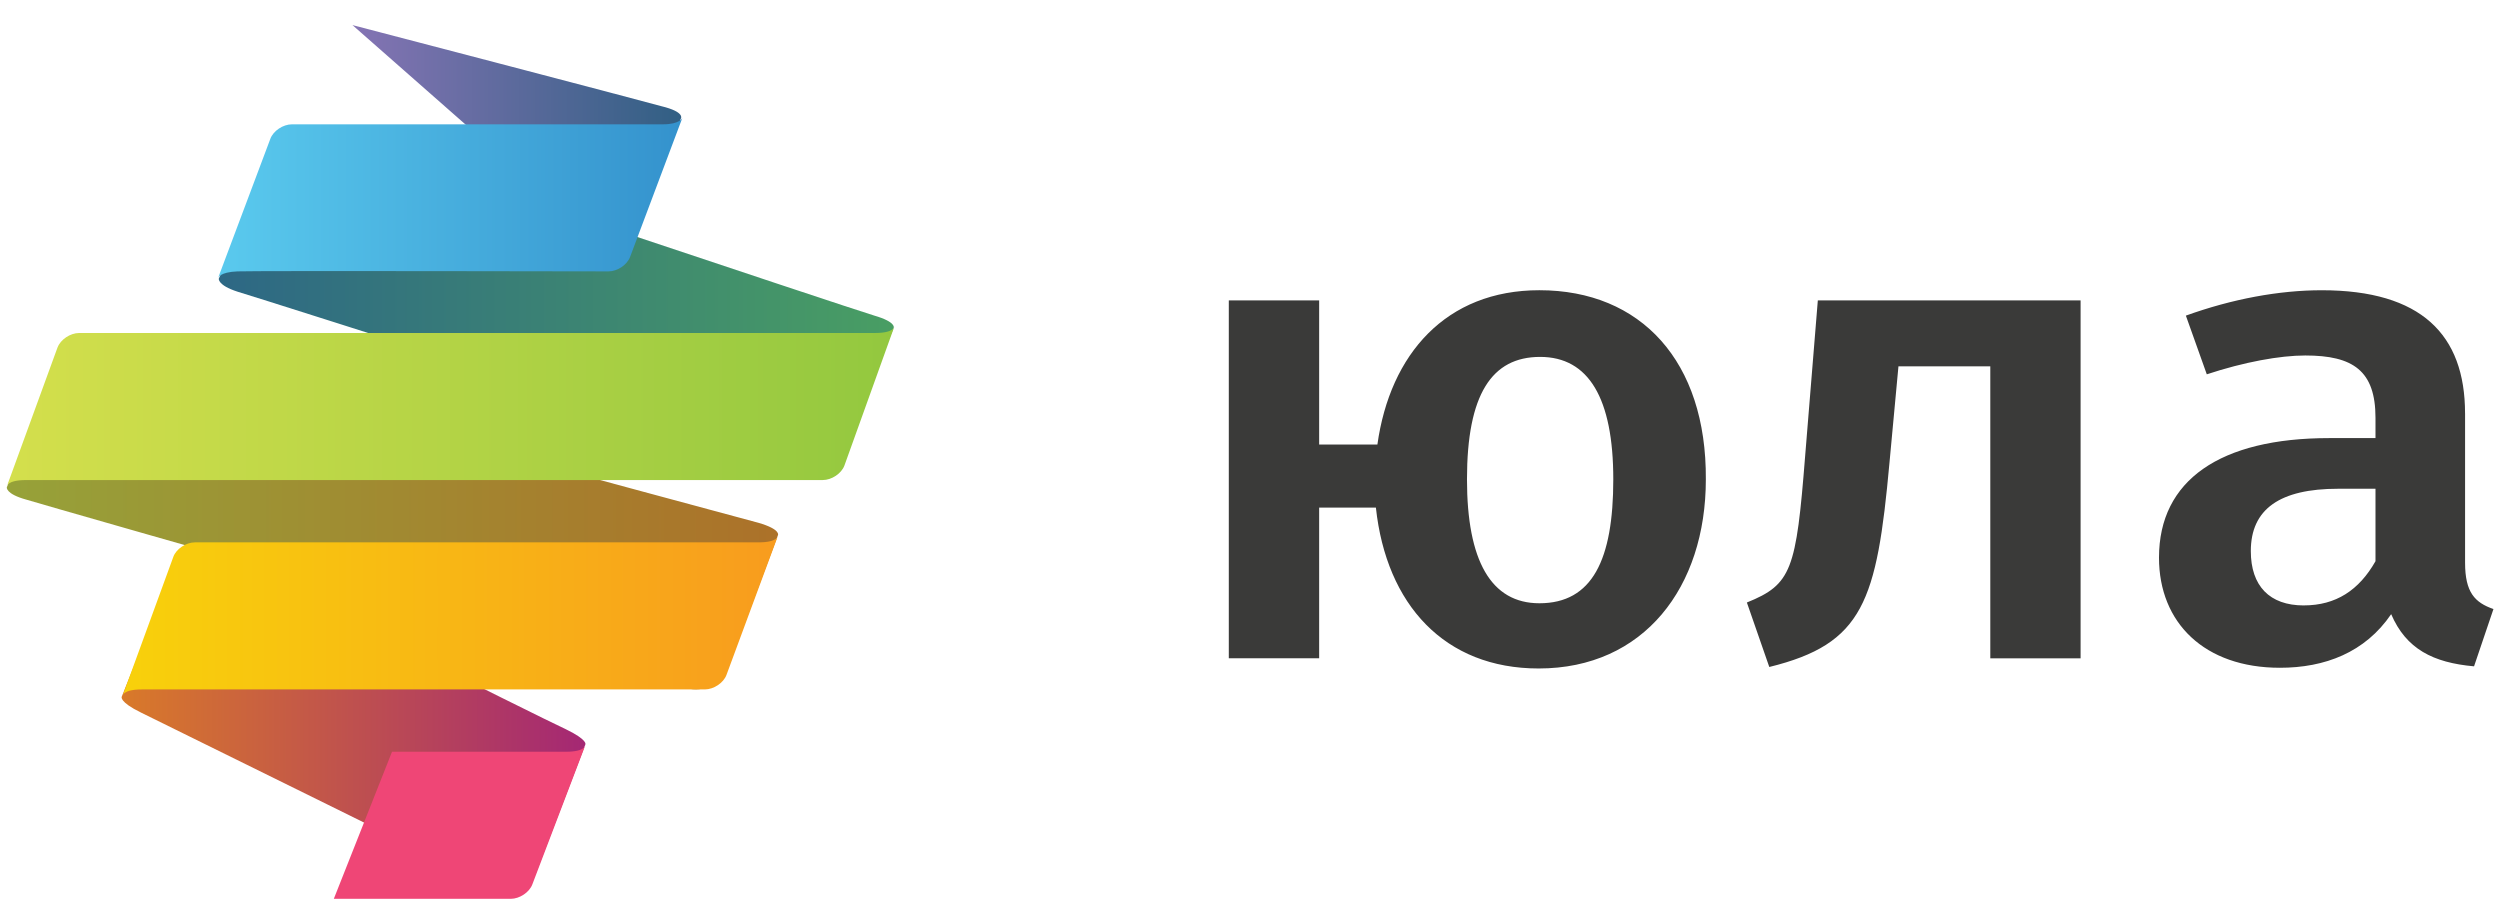 <svg xmlns="http://www.w3.org/2000/svg" width="92" height="34"><defs><linearGradient id="a" x1=".075%" x2="100.108%" y1="50.104%" y2="50.104%"><stop offset="0%" stop-color="#8574B4"/><stop offset="100%" stop-color="#305F83"/></linearGradient><linearGradient id="b" x1="-.183%" x2="99.923%" y1="50.069%" y2="50.069%"><stop offset="0%" stop-color="#2D6785"/><stop offset="100%" stop-color="#499E63"/></linearGradient><linearGradient id="c" x1=".01%" x2="100.002%" y1="49.938%" y2="49.938%"><stop offset="0%" stop-color="#96A239"/><stop offset="100%" stop-color="#AC7129"/></linearGradient><linearGradient id="d" x1="-.014%" x2="99.968%" y1="50.117%" y2="50.117%"><stop offset="0%" stop-color="#D97A29"/><stop offset="100%" stop-color="#A42774"/></linearGradient><linearGradient id="e" x1="-.09%" x2="99.848%" y1="49.952%" y2="49.952%"><stop offset="0%" stop-color="#5ACAEE"/><stop offset="100%" stop-color="#3492CD"/></linearGradient><linearGradient id="f" x1=".039%" x2="99.898%" y1="50.26%" y2="50.26%"><stop offset="0%" stop-color="#D4DF4C"/><stop offset="100%" stop-color="#93C83F"/></linearGradient><linearGradient id="g" x1="-.076%" x2="99.96%" y1="50.069%" y2="50.069%"><stop offset="0%" stop-color="#F8D10B"/><stop offset="100%" stop-color="#F89C1E"/></linearGradient><linearGradient id="h" x1="24.258%" x2="76.983%" y1="50.097%" y2="50.097%"><stop offset="0%" stop-color="#EF4676"/><stop offset="100%" stop-color="#EF4676"/></linearGradient></defs><g fill="none" fill-rule="evenodd"><path fill="url(#a)" d="M12.802.187s10.52 2.746 11.373 2.986c.88.213.714.453.714.453l-2.143 5.306L12.802.187z" transform="translate(.168 .736)"/><path fill="url(#b)" d="M10 4.746c.274-.587.96-.88 1.593-.667 0 0 19.587 6.558 20.41 6.798.826.24.716.453.716.453l-2.172 5.2c-.082.24-.384.347-.604.267 0 0-20.63-6.586-21.373-6.8-.74-.24-.686-.48-.686-.48L10 4.748z" transform="translate(.168 .736)"/><path fill="url(#c)" d="M2.143 12.158c.11-.294.467-.454.77-.374 0 0 24.01 6.506 24.833 6.72.825.24.715.452.715.452l-1.84 4.88c-.22.586-.907.933-1.538.746 0 0-23.516-6.692-24.285-6.932-.77-.213-.715-.453-.715-.453l2.06-5.04z" transform="translate(.168 .736)"/><path fill="url(#d)" d="M6.21 20.183c.246-.587.905-.827 1.482-.533 0 0 12.143 6.08 12.967 6.452.823.4.713.56.713.56l-1.813 4.72c-.22.585-.88.825-1.456.56 0 0-12.253-6.054-13.077-6.453-.824-.4-.714-.588-.714-.588l1.896-4.72z" transform="translate(.168 .736)"/><path fill="url(#e)" d="M9.78 4.373c.11-.294.467-.534.797-.534H24.23c.632 0 .714-.24.714-.24L23.02 8.717c-.11.294-.466.534-.795.534 0 0-12.995-.027-13.654 0-.658.026-.713.24-.713.24l1.923-5.12z" transform="translate(.168 .736)"/><path fill="url(#f)" d="M1.95 12.05c.11-.292.468-.532.797-.532h29.285c.714 0 .714-.24.714-.24l-1.84 5.12c-.11.292-.467.532-.797.532H.796c-.715 0-.715.24-.715.24l1.868-5.12z" transform="translate(.168 .736)"/><path fill="url(#g)" d="M6.21 19.756c.108-.293.466-.533.795-.533h20.74c.716 0 .716-.24.716-.24l-1.895 5.12c-.11.292-.467.532-.797.532H5.055c-.714 0-.714.24-.714.24l1.87-5.12z" transform="translate(.168 .736)"/><path fill="url(#h)" d="M14.258 26.928h6.4c.715 0 .715-.24.715-.24l-1.95 5.12c-.11.293-.468.533-.797.533h-6.51l2.142-5.412z" transform="translate(.168 .736)"/><path fill="#3A3A39" d="M84.78 22.28c-1.263 0-1.95-.72-1.95-2 0-1.547 1.07-2.294 3.214-2.294h1.374v2.667c-.605 1.066-1.456 1.626-2.638 1.626zm5.934-7.066c0-2.906-1.62-4.533-5.274-4.533-1.566 0-3.297.32-5 .934l.77 2.16c1.372-.453 2.69-.693 3.625-.693 1.758 0 2.583.56 2.583 2.294v.746h-1.704c-4.01 0-6.263 1.547-6.263 4.4 0 2.4 1.677 4.052 4.45 4.052 1.65 0 3.133-.56 4.094-1.973.55 1.28 1.54 1.785 3.05 1.92l.714-2.108c-.687-.24-1.044-.613-1.044-1.706v-5.492zm-14.148-4.16h-9.67l-.467 5.733c-.33 4.186-.495 4.72-2.144 5.385l.825 2.373c3.462-.853 3.956-2.4 4.423-7.518l.33-3.546h3.38v10.745h3.323v-13.17zM56.65 22.2c-1.786 0-2.665-1.574-2.665-4.56 0-3.12.906-4.506 2.692-4.506 1.785 0 2.692 1.52 2.692 4.506 0 2.96-.77 4.56-2.72 4.56zm0-11.52c-3.435 0-5.495 2.347-5.962 5.68h-2.143v-5.306H45.22v13.17h3.325V18.68h2.088c.385 3.572 2.527 5.92 5.99 5.92 3.872 0 6.152-2.988 6.152-6.96.028-4.346-2.39-6.96-6.126-6.96z"/></g></svg>